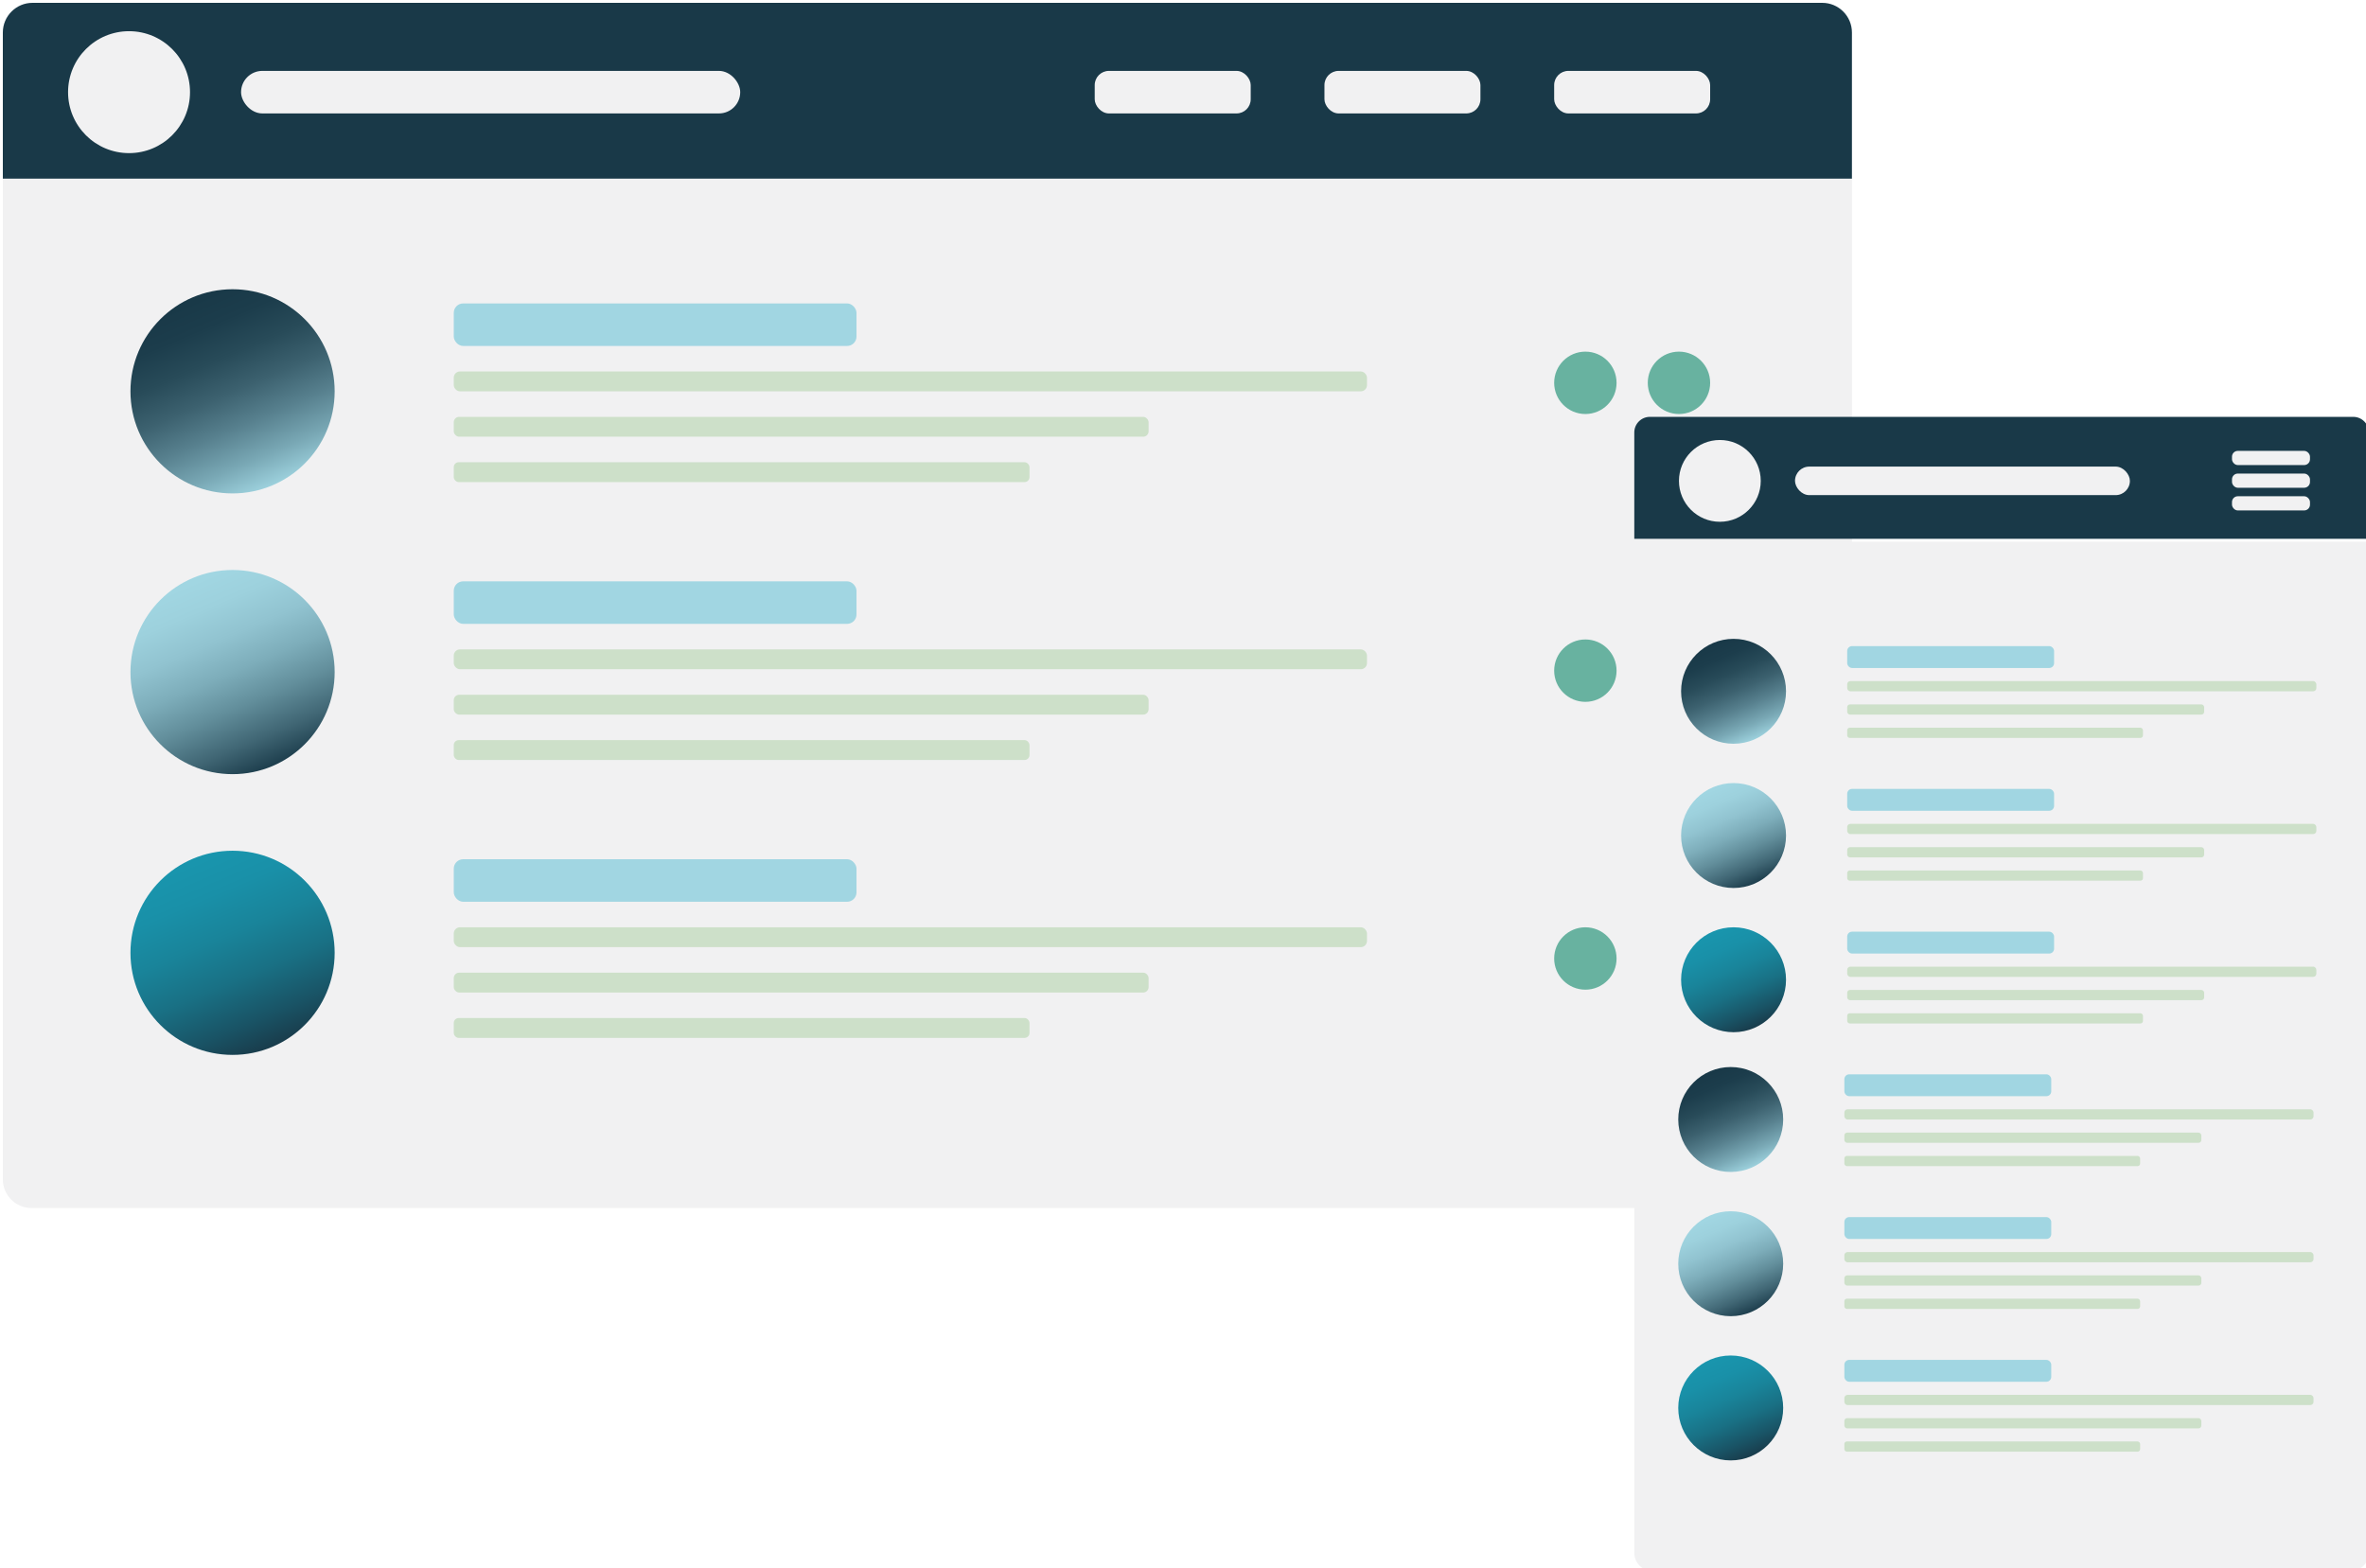 <?xml version="1.0" encoding="UTF-8"?>
<svg id="Layer_2" data-name="Layer 2" xmlns="http://www.w3.org/2000/svg" xmlns:xlink="http://www.w3.org/1999/xlink" viewBox="0 0 834.25 553">
  <defs>
    <style>
      .cls-1 {
        fill: url(#linear-gradient-2);
      }

      .cls-2 {
        fill: url(#linear-gradient-6);
      }

      .cls-3 {
        filter: url(#drop-shadow-1);
      }

      .cls-4 {
        fill: #a1d6e2;
      }

      .cls-5 {
        filter: url(#drop-shadow-2);
      }

      .cls-6 {
        fill: url(#linear-gradient-5);
      }

      .cls-7 {
        fill: #193948;
      }

      .cls-8 {
        fill: url(#linear-gradient-7);
      }

      .cls-9 {
        fill: url(#linear-gradient-9);
      }

      .cls-10 {
        fill: #cde0c9;
      }

      .cls-11 {
        fill: url(#linear-gradient-3);
      }

      .cls-12 {
        fill: url(#linear-gradient);
      }

      .cls-13 {
        fill: #f1f1f2;
      }

      .cls-14 {
        fill: url(#linear-gradient-4);
      }

      .cls-15 {
        fill: #68b2a0;
      }

      .cls-16 {
        fill: url(#linear-gradient-8);
      }
    </style>
    <filter id="drop-shadow-1" filterUnits="userSpaceOnUse">
      <feOffset dx="1" dy="1"/>
      <feGaussianBlur result="blur" stdDeviation="5"/>
      <feFlood flood-color="#193848" flood-opacity=".6"/>
      <feComposite in2="blur" operator="in"/>
      <feComposite in="SourceGraphic"/>
    </filter>
    <linearGradient id="linear-gradient" x1="96.65" y1="172.52" x2="68.51" y2="106.22" gradientUnits="userSpaceOnUse">
      <stop offset="0" stop-color="#a1d6e2"/>
      <stop offset=".17" stop-color="#79a8b5"/>
      <stop offset=".35" stop-color="#57808e"/>
      <stop offset=".52" stop-color="#3c616f"/>
      <stop offset=".69" stop-color="#284b59"/>
      <stop offset=".86" stop-color="#1c3d4c"/>
      <stop offset="1" stop-color="#193948"/>
    </linearGradient>
    <linearGradient id="linear-gradient-2" x1="96.65" y1="271.52" x2="68.51" y2="205.22" gradientUnits="userSpaceOnUse">
      <stop offset="0" stop-color="#193948"/>
      <stop offset=".17" stop-color="#406674"/>
      <stop offset=".35" stop-color="#628e9b"/>
      <stop offset=".52" stop-color="#7dadba"/>
      <stop offset=".69" stop-color="#91c3d0"/>
      <stop offset=".86" stop-color="#9dd1dd"/>
      <stop offset="1" stop-color="#a1d6e2"/>
    </linearGradient>
    <linearGradient id="linear-gradient-3" x1="96.65" y1="370.52" x2="68.51" y2="304.22" gradientUnits="userSpaceOnUse">
      <stop offset="0" stop-color="#193948"/>
      <stop offset=".17" stop-color="#195365"/>
      <stop offset=".39" stop-color="#197084"/>
      <stop offset=".61" stop-color="#19849a"/>
      <stop offset=".82" stop-color="#1990a8"/>
      <stop offset="1" stop-color="#1995ad"/>
    </linearGradient>
    <filter id="drop-shadow-2" filterUnits="userSpaceOnUse">
      <feOffset dx="1" dy="1"/>
      <feGaussianBlur result="blur-2" stdDeviation="5"/>
      <feFlood flood-color="#193848" flood-opacity=".6"/>
      <feComposite in2="blur-2" operator="in"/>
      <feComposite in="SourceGraphic"/>
    </filter>
    <linearGradient id="linear-gradient-4" x1="618.77" y1="261.51" x2="604.32" y2="227.45" xlink:href="#linear-gradient"/>
    <linearGradient id="linear-gradient-5" x1="618.77" y1="312.38" x2="604.32" y2="278.32" xlink:href="#linear-gradient-2"/>
    <linearGradient id="linear-gradient-6" x1="618.77" y1="363.24" x2="604.32" y2="329.18" xlink:href="#linear-gradient-3"/>
    <linearGradient id="linear-gradient-7" x1="617.77" y1="412.51" x2="603.32" y2="378.45" xlink:href="#linear-gradient"/>
    <linearGradient id="linear-gradient-8" x1="617.77" y1="463.38" x2="603.32" y2="429.32" xlink:href="#linear-gradient-2"/>
    <linearGradient id="linear-gradient-9" x1="617.77" y1="514.24" x2="603.32" y2="480.18" xlink:href="#linear-gradient-3"/>
  </defs>
  <g id="Layer_1-2" data-name="Layer 1">
    <g>
      <g>
        <g class="cls-3">
          <path class="cls-13" d="m0,62h652v352.89c0,5.58-4.53,10.11-10.11,10.11H10.11c-5.58,0-10.11-4.53-10.11-10.11V62h0Z"/>
          <path class="cls-7" d="m10.47,0h631.05c5.78,0,10.47,4.69,10.47,10.47v51.53H0V10.47C0,4.69,4.69,0,10.47,0Z"/>
        </g>
        <g>
          <g>
            <g>
              <rect class="cls-13" x="386" y="25" width="55" height="15" rx="5" ry="5"/>
              <rect class="cls-13" x="467" y="25" width="55" height="15" rx="5" ry="5"/>
              <rect class="cls-13" x="548" y="25" width="55" height="15" rx="5" ry="5"/>
            </g>
            <g>
              <rect class="cls-13" x="85" y="25" width="176" height="15" rx="7.5" ry="7.5"/>
              <circle class="cls-13" cx="45.5" cy="32.5" r="21.5"/>
            </g>
          </g>
          <g>
            <g>
              <circle class="cls-15" cx="559" cy="135" r="11"/>
              <circle class="cls-15" cx="592" cy="135" r="11"/>
            </g>
            <g>
              <circle class="cls-15" cx="559" cy="236.5" r="11"/>
              <circle class="cls-15" cx="592" cy="236.5" r="11"/>
            </g>
            <g>
              <circle class="cls-15" cx="559" cy="338" r="11"/>
              <circle class="cls-15" cx="592" cy="338" r="11"/>
            </g>
            <g>
              <g>
                <rect class="cls-4" x="160" y="107" width="142" height="15" rx="3.32" ry="3.32"/>
                <rect class="cls-10" x="160" y="131" width="322" height="7" rx="2.18" ry="2.18"/>
                <rect class="cls-10" x="160" y="147" width="245" height="7" rx="1.9" ry="1.9"/>
                <rect class="cls-10" x="160" y="163" width="203" height="7" rx="1.73" ry="1.73"/>
              </g>
              <g>
                <rect class="cls-4" x="160" y="205" width="142" height="15" rx="3.32" ry="3.32"/>
                <rect class="cls-10" x="160" y="229" width="322" height="7" rx="2.18" ry="2.18"/>
                <rect class="cls-10" x="160" y="245" width="245" height="7" rx="1.9" ry="1.9"/>
                <rect class="cls-10" x="160" y="261" width="203" height="7" rx="1.73" ry="1.73"/>
              </g>
              <g>
                <rect class="cls-4" x="160" y="303" width="142" height="15" rx="3.32" ry="3.32"/>
                <rect class="cls-10" x="160" y="327" width="322" height="7" rx="2.18" ry="2.18"/>
                <rect class="cls-10" x="160" y="343" width="245" height="7" rx="1.9" ry="1.9"/>
                <rect class="cls-10" x="160" y="359" width="203" height="7" rx="1.73" ry="1.73"/>
              </g>
              <circle class="cls-12" cx="82" cy="138" r="36"/>
              <circle class="cls-1" cx="82" cy="237" r="36"/>
              <circle class="cls-11" cx="82" cy="336" r="36"/>
            </g>
          </g>
        </g>
      </g>
      <g>
        <g class="cls-5">
          <path class="cls-13" d="m575.25,190h259v356.63c0,3.52-2.86,6.37-6.37,6.37h-246.25c-3.52,0-6.37-2.86-6.37-6.37V190h0Z"/>
          <path class="cls-7" d="m580.75,146h248c3.03,0,5.5,2.46,5.5,5.5v37.5h-259v-37.5c0-3.03,2.46-5.5,5.5-5.5Z"/>
        </g>
        <g>
          <g>
            <g>
              <rect class="cls-13" x="632.92" y="164.54" width="118.08" height="10.06" rx="5.03" ry="5.03"/>
              <circle class="cls-13" cx="606.42" cy="169.58" r="14.42"/>
            </g>
            <g>
              <rect class="cls-13" x="787" y="159" width="27.5" height="5" rx="2.04" ry="2.04"/>
              <rect class="cls-13" x="787" y="167" width="27.5" height="5" rx="2.04" ry="2.04"/>
              <rect class="cls-13" x="787" y="175" width="27.5" height="5" rx="2.04" ry="2.04"/>
            </g>
          </g>
          <g>
            <g>
              <g>
                <rect class="cls-4" x="651.32" y="227.85" width="72.95" height="7.71" rx="1.71" ry="1.71"/>
                <rect class="cls-10" x="651.32" y="240.18" width="165.43" height="3.6" rx="1.12" ry="1.12"/>
                <rect class="cls-10" x="651.32" y="248.4" width="125.87" height="3.6" rx=".98" ry=".98"/>
                <rect class="cls-10" x="651.32" y="256.62" width="104.29" height="3.6" rx=".89" ry=".89"/>
              </g>
              <g>
                <rect class="cls-4" x="651.32" y="278.2" width="72.95" height="7.71" rx="1.71" ry="1.71"/>
                <rect class="cls-10" x="651.32" y="290.53" width="165.43" height="3.6" rx="1.12" ry="1.12"/>
                <rect class="cls-10" x="651.32" y="298.75" width="125.87" height="3.6" rx=".98" ry=".98"/>
                <rect class="cls-10" x="651.32" y="306.97" width="104.29" height="3.6" rx=".89" ry=".89"/>
              </g>
              <g>
                <rect class="cls-4" x="651.32" y="328.55" width="72.95" height="7.71" rx="1.71" ry="1.71"/>
                <rect class="cls-10" x="651.32" y="340.88" width="165.43" height="3.6" rx="1.12" ry="1.12"/>
                <rect class="cls-10" x="651.32" y="349.1" width="125.87" height="3.6" rx=".98" ry=".98"/>
                <rect class="cls-10" x="651.32" y="357.32" width="104.29" height="3.6" rx=".89" ry=".89"/>
              </g>
              <circle class="cls-14" cx="611.25" cy="243.78" r="18.5"/>
              <circle class="cls-6" cx="611.25" cy="294.64" r="18.5"/>
              <circle class="cls-2" cx="611.25" cy="345.5" r="18.5"/>
            </g>
            <g>
              <g>
                <rect class="cls-4" x="650.32" y="378.85" width="72.95" height="7.71" rx="1.71" ry="1.71"/>
                <rect class="cls-10" x="650.32" y="391.18" width="165.43" height="3.6" rx="1.12" ry="1.12"/>
                <rect class="cls-10" x="650.32" y="399.4" width="125.87" height="3.6" rx=".98" ry=".98"/>
                <rect class="cls-10" x="650.32" y="407.62" width="104.29" height="3.6" rx=".89" ry=".89"/>
              </g>
              <g>
                <rect class="cls-4" x="650.32" y="429.2" width="72.95" height="7.71" rx="1.71" ry="1.71"/>
                <rect class="cls-10" x="650.32" y="441.53" width="165.43" height="3.6" rx="1.12" ry="1.12"/>
                <rect class="cls-10" x="650.32" y="449.75" width="125.87" height="3.6" rx=".98" ry=".98"/>
                <rect class="cls-10" x="650.32" y="457.97" width="104.29" height="3.6" rx=".89" ry=".89"/>
              </g>
              <g>
                <rect class="cls-4" x="650.32" y="479.55" width="72.95" height="7.71" rx="1.71" ry="1.71"/>
                <rect class="cls-10" x="650.32" y="491.88" width="165.43" height="3.6" rx="1.12" ry="1.12"/>
                <rect class="cls-10" x="650.32" y="500.1" width="125.87" height="3.6" rx=".98" ry=".98"/>
                <rect class="cls-10" x="650.32" y="508.32" width="104.29" height="3.6" rx=".89" ry=".89"/>
              </g>
              <circle class="cls-8" cx="610.25" cy="394.78" r="18.5"/>
              <circle class="cls-16" cx="610.25" cy="445.64" r="18.5"/>
              <circle class="cls-9" cx="610.25" cy="496.5" r="18.5"/>
            </g>
          </g>
        </g>
      </g>
    </g>
  </g>
</svg>